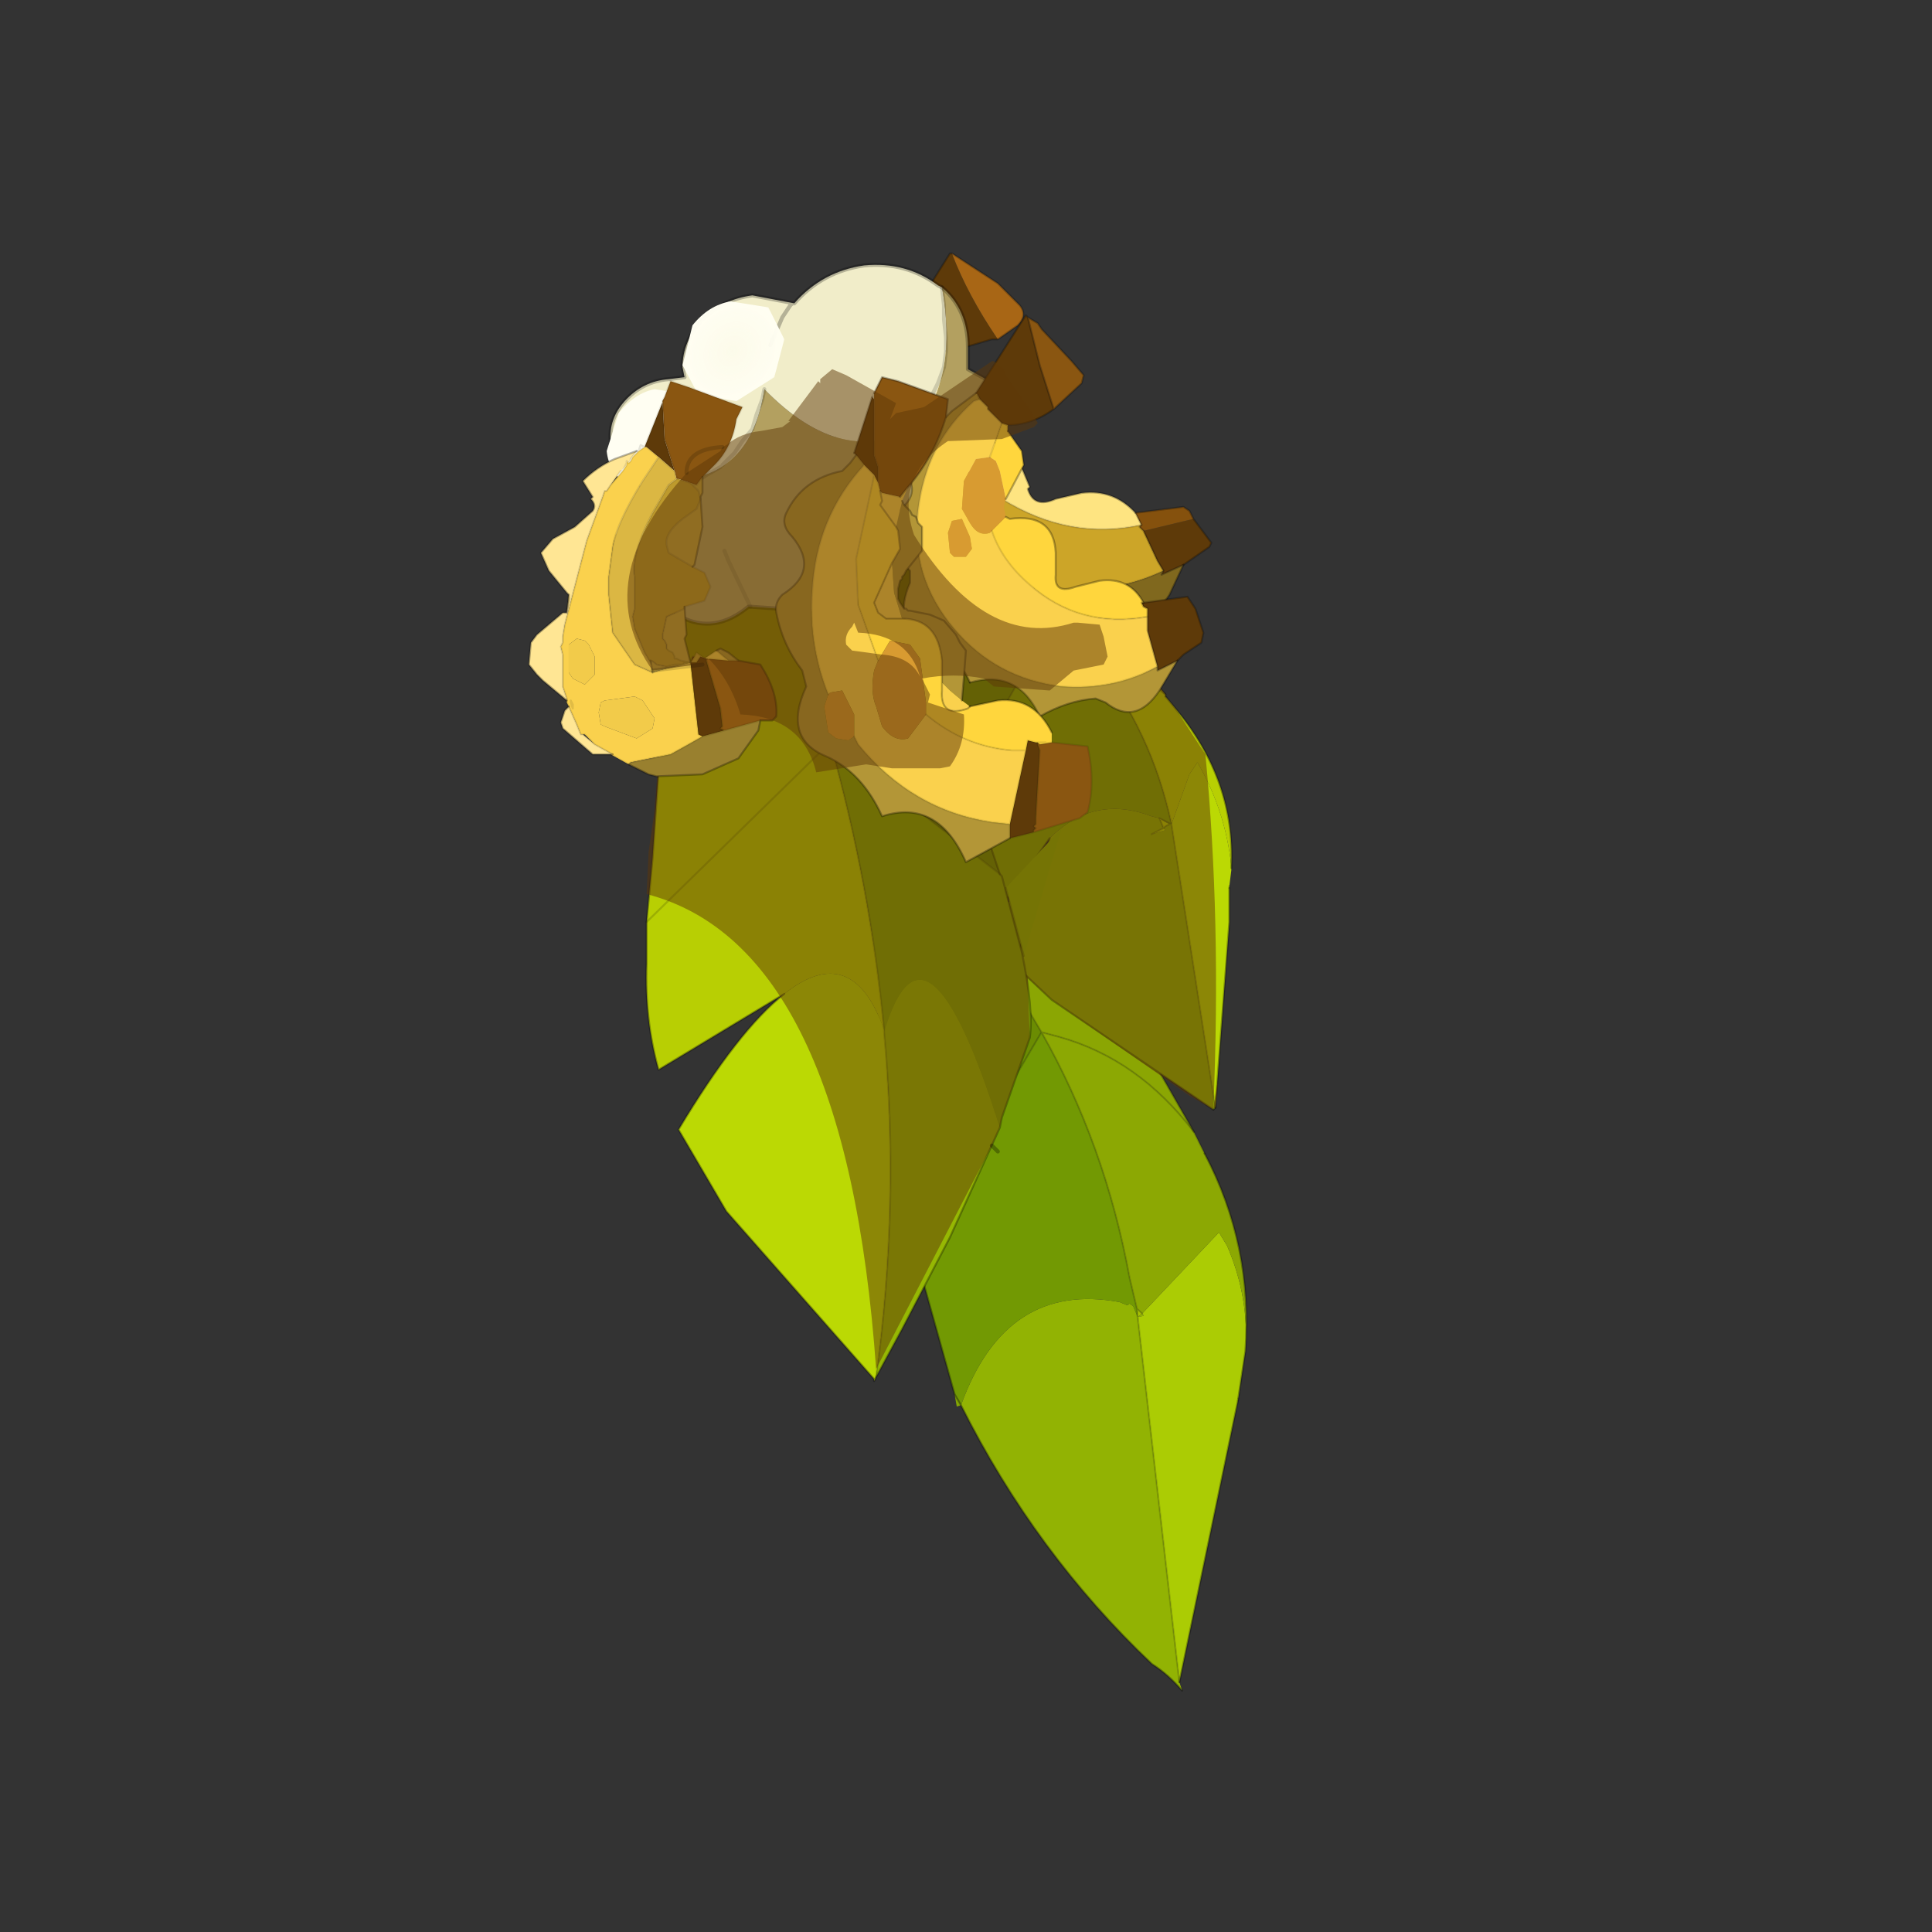 <?xml version="1.0" encoding="UTF-8" standalone="no"?>
<svg xmlns:xlink="http://www.w3.org/1999/xlink" height="440.0px" width="440.0px" xmlns="http://www.w3.org/2000/svg">
  <rect width="100%" height="100%" fill="#333333" stroke="none"/>
  <g transform="matrix(10.0, 0.0, 0.0, 10.0, 0.0, 0.0)">
    <use height="44.0" transform="matrix(0.909, 0.0, 0.0, 0.909, 2.0, 2.0)" width="44.0" xlink:href="#sprite0"/>
  </g>
  <defs>
    <g id="sprite0" transform="matrix(1.0, 0.0, 0.0, 1.0, 0.0, 0.0)">
      <use height="44.0" transform="matrix(1.0, 0.0, 0.0, 1.0, 0.0, 0.0)" width="44.0" xlink:href="#shape0"/>
      <use height="19.45" transform="matrix(0.988, 0.149, -0.149, 0.988, 19.842, 19.361)" width="10.9" xlink:href="#sprite1"/>
      <use height="28.3" transform="matrix(1.0, 0.0, 0.0, 1.0, 11.0, 4.15)" width="18.1" xlink:href="#sprite2"/>
    </g>
    <g id="shape0" transform="matrix(1.0, 0.0, 0.0, 1.0, 0.0, 0.0)">
      <path d="M44.0 44.0 L0.0 44.0 0.0 0.0 44.0 0.0 44.0 44.0" fill="#43adca" fill-opacity="0.0" fill-rule="evenodd" stroke="none"/>
    </g>
    <g id="sprite1" transform="matrix(1.0, 0.0, 0.0, 1.0, 3.3, 4.4)">
      <use height="19.45" transform="matrix(1.0, 0.0, 0.0, 1.0, -3.3, -4.4)" width="10.9" xlink:href="#shape1"/>
    </g>
    <g id="shape1" transform="matrix(1.0, 0.0, 0.0, 1.0, 3.3, 4.4)">
      <path d="M0.75 8.8 L0.55 8.55 0.65 8.85 0.75 8.8" fill="#83a603" fill-rule="evenodd" stroke="none"/>
      <path d="M1.35 -0.75 L-0.8 -3.4 -3.3 -2.25 -1.0 5.1 1.35 -0.75" fill="#6b8c02" fill-rule="evenodd" stroke="none"/>
      <path d="M4.9 5.85 L4.75 5.75 4.8 5.95 4.9 5.85" fill="#a7c203" fill-rule="evenodd" stroke="none"/>
      <path d="M7.2 14.85 L4.8 5.95 4.95 5.9 4.9 5.85 4.8 5.95 4.65 5.7 4.55 5.65 4.5 5.7 4.3 5.65 Q1.4 5.55 0.75 8.8 3.15 12.2 6.45 14.5 6.9 14.7 7.3 15.05 L7.2 14.85" fill="#92b303" fill-rule="evenodd" stroke="none"/>
      <path d="M7.6 6.4 Q7.5 5.05 6.75 3.85 L6.5 3.55 4.9 5.85 4.95 5.9 4.8 5.95 7.2 14.85 7.6 7.65 7.6 7.6 7.6 7.05 7.6 6.75 7.6 6.4" fill="#abcc04" fill-rule="evenodd" stroke="none"/>
      <path d="M1.35 -0.75 L-1.0 5.1 0.55 8.55 0.75 8.8 Q1.4 5.55 4.3 5.65 L4.5 5.7 4.55 5.65 4.65 5.7 4.8 5.95 4.75 5.75 4.45 5.0 Q3.35 1.8 1.35 -0.75" fill="#729903" fill-rule="evenodd" stroke="none"/>
      <path d="M5.5 1.15 Q3.85 -0.45 1.8 -0.7 L1.35 -0.75 Q3.35 1.8 4.45 5.0 L4.75 5.75 4.9 5.85 6.5 3.55 6.75 3.85 Q7.5 5.05 7.6 6.4 7.4 3.75 5.85 1.65 L5.5 1.15" fill="#8ca803" fill-rule="evenodd" stroke="none"/>
      <path d="M-0.8 -3.4 L1.35 -0.75 1.8 -0.7 Q3.85 -0.45 5.5 1.15 L1.1 -4.4 -0.8 -3.4" fill="#8ba603" fill-rule="evenodd" stroke="none"/>
      <path d="M-1.0 5.1 L-3.3 -2.25 M5.85 1.65 Q7.4 3.75 7.6 6.4 L7.6 6.75 7.6 7.05 7.6 7.6 M7.6 7.65 L7.2 14.85 M0.75 8.8 L0.55 8.55 -1.0 5.1 M7.3 15.05 Q6.9 14.7 6.45 14.5 3.15 12.2 0.75 8.8" fill="none" stroke="#000000" stroke-linecap="round" stroke-linejoin="round" stroke-opacity="0.302" stroke-width="0.05"/>
      <path d="M1.1 -4.4 L5.5 1.15" fill="none" stroke="#000000" stroke-linecap="round" stroke-linejoin="round" stroke-opacity="0.251" stroke-width="0.05"/>
      <path d="M1.35 -0.75 L-0.8 -3.4 M5.5 1.15 Q3.85 -0.45 1.8 -0.7 L1.35 -0.75 -1.0 5.1 M4.9 5.85 L4.75 5.75 4.45 5.0 Q3.35 1.8 1.35 -0.75 M5.5 1.15 L5.85 1.65 M7.6 7.6 L7.6 7.65 M7.2 14.85 L4.8 5.95 4.75 5.75" fill="none" stroke="#000000" stroke-linecap="round" stroke-linejoin="round" stroke-opacity="0.153" stroke-width="0.05"/>
    </g>
    <g id="sprite2" transform="matrix(1.0, 0.0, 0.0, 1.0, 5.2, 2.4)">
      <use height="28.3" transform="matrix(1.0, 0.0, 0.0, 1.0, -5.2, -2.4)" width="18.1" xlink:href="#shape2"/>
    </g>
    <g id="shape2" transform="matrix(1.0, 0.0, 0.0, 1.0, 5.2, 2.4)">
      <path d="M10.8 8.65 L10.8 8.7 11.05 9.0 Q12.55 10.8 12.45 12.95 12.3 11.55 11.6 10.35 L11.4 10.65 10.95 11.9 Q10.45 9.55 9.0 7.75 L8.55 7.15 8.6 7.1 10.8 8.65 8.6 7.1 8.05 6.7 7.8 6.35 Q6.75 5.15 5.2 4.6 L5.3 4.4 5.45 4.35 5.6 4.25 6.85 4.2 6.9 4.2 6.95 4.25 6.95 4.3 7.05 4.4 10.0 7.75 10.8 8.65 M10.9 11.9 L10.8 11.95 10.75 12.0 10.65 11.75 10.9 11.9 M7.05 4.4 L7.2 4.65 6.95 4.3 6.9 4.2 6.95 4.3 7.2 4.65 7.05 4.4" fill="#b8cf03" fill-rule="evenodd" stroke="none"/>
      <path d="M12.05 19.0 L12.0 19.05 7.95 16.3 7.05 15.45 7.7 12.85 7.9 12.25 Q9.0 11.15 10.45 11.7 L10.65 11.75 10.95 11.9 12.05 19.0 M8.6 7.1 L8.55 7.15 8.05 6.7 8.6 7.1 M10.9 11.9 L10.95 11.9 10.9 11.9 10.65 11.75 10.75 12.0 10.8 11.95 10.9 11.9 M10.45 12.15 L10.8 12.05 10.75 12.0 10.45 12.15 M5.3 4.4 L5.2 4.6 5.05 4.5 5.3 4.4" fill="#92b303" fill-rule="evenodd" stroke="none"/>
      <path d="M4.8 4.7 L3.25 2.5 4.0 1.95 5.45 4.35 5.3 4.4 5.05 4.5 4.8 4.7" fill="#a4bf03" fill-rule="evenodd" stroke="none"/>
      <path d="M5.15 11.75 L3.45 5.8 4.8 4.7 5.05 4.5 5.2 4.6 Q6.75 5.15 7.8 6.35 L8.05 6.7 5.15 11.75" fill="#6b8c02" fill-rule="evenodd" stroke="none"/>
      <path d="M7.9 12.25 L6.3 14.5 5.45 12.6 5.15 11.75 8.05 6.7 8.55 7.15 9.0 7.75 Q10.45 9.55 10.95 11.9 L10.65 11.75 10.45 11.7 Q9.0 11.15 7.9 12.25" fill="#83a603" fill-rule="evenodd" stroke="none"/>
      <path d="M12.45 12.95 L12.45 13.0 12.45 13.05 12.4 13.45 12.4 13.5 12.4 14.35 12.05 19.0 10.95 11.9 11.4 10.65 11.6 10.35 Q12.3 11.55 12.45 12.95 M10.75 12.0 L10.8 12.05 10.45 12.15 10.75 12.0" fill="#bbd904" fill-rule="evenodd" stroke="none"/>
      <path d="M12.05 19.0 L12.0 19.05 M4.8 4.7 L3.25 2.5 4.0 1.95 5.45 4.35 M6.85 4.2 L6.7 4.0 6.9 4.2 6.95 4.25 6.95 4.3 7.05 4.4 M6.85 4.2 L6.9 4.2 6.95 4.3 7.2 4.65 7.05 4.4 M5.3 4.4 L5.05 4.5 M4.8 4.7 L5.05 4.5 M5.3 4.4 L5.45 4.35" fill="none" stroke="#000000" stroke-linecap="round" stroke-linejoin="round" stroke-opacity="0.251" stroke-width="0.05"/>
      <path d="M10.8 8.7 L11.05 9.0 Q12.55 10.8 12.45 12.95 L12.45 13.0 M12.4 13.5 L12.4 14.35 12.05 19.0 M12.0 19.05 L7.95 16.3 7.05 15.45 7.7 12.85 7.9 12.25 6.3 14.5 5.45 12.6 5.15 11.75 3.45 5.8 4.8 4.7 M5.45 4.35 L5.6 4.25 6.85 4.2 M7.05 4.4 L10.0 7.75 10.8 8.65" fill="none" stroke="#000000" stroke-linecap="round" stroke-linejoin="round" stroke-opacity="0.302" stroke-width="0.05"/>
      <path d="M10.8 8.65 L10.8 8.7 M12.4 13.45 L12.4 13.5 M10.8 8.65 L8.6 7.1 M8.55 7.15 L9.0 7.75 Q10.45 9.55 10.95 11.9 L12.05 19.0 M10.65 11.75 L10.95 11.9 10.9 11.9 10.8 11.95 10.75 12.0 10.65 11.75 M10.45 12.15 L10.75 12.0 M5.05 4.5 L5.2 4.6 Q6.75 5.15 7.8 6.35 L8.05 6.7 8.6 7.1 M8.05 6.7 L5.15 11.75 M8.55 7.15 L8.05 6.7" fill="none" stroke="#000000" stroke-linecap="round" stroke-linejoin="round" stroke-opacity="0.153" stroke-width="0.05"/>
      <path d="M1.6 5.85 L3.15 5.95 3.55 6.25 3.6 6.35 3.65 6.45 3.75 6.75 3.7 6.55 6.2 11.8 6.65 13.15 2.4 9.85 1.05 5.9 1.4 5.85 1.6 5.85 M3.6 6.3 L3.6 6.35 3.55 6.25 3.6 6.3" fill="#6b8c02" fill-rule="evenodd" stroke="none"/>
      <path d="M3.6 6.35 L3.7 6.55 3.65 6.45 3.7 6.55 3.75 6.75 3.65 6.45 3.6 6.35 M3.55 25.75 L3.5 25.85 3.5 25.8 3.55 25.75 M1.25 16.15 L-1.9 18.05 Q-2.25 16.8 -2.2 15.4 L-2.2 14.35 -2.05 12.75 -1.7 7.65 -1.65 6.75 -0.8 6.35 0.6 5.95 1.05 5.9 2.4 9.85 Q3.4 13.4 3.75 17.05 2.95 14.8 1.25 16.15 M-2.2 14.35 L2.4 9.85 -2.2 14.35" fill="#b8cf03" fill-rule="evenodd" stroke="none"/>
      <path d="M6.65 13.15 L6.7 13.2 7.2 15.1 Q7.5 16.55 7.4 17.25 L6.7 19.25 6.65 19.5 Q4.8 13.6 3.75 17.1 L3.75 17.05 Q3.4 13.4 2.4 9.85 L6.65 13.15" fill="#83a603" fill-rule="evenodd" stroke="none"/>
      <path d="M3.5 25.8 L-0.2 21.6 -1.4 19.55 Q0.1 17.05 1.25 16.15 2.95 14.8 3.75 17.05 L3.75 17.1 Q4.15 21.4 3.55 25.75 L3.5 25.8" fill="#bbd904" fill-rule="evenodd" stroke="none"/>
      <path d="M6.65 19.5 L5.4 22.25 4.2 24.55 3.55 25.75 Q4.15 21.4 3.75 17.1 4.8 13.6 6.65 19.5" fill="#96b803" fill-rule="evenodd" stroke="none"/>
      <path d="M0.6 5.95 L-0.45 2.75 0.8 2.4 1.6 5.85 1.4 5.85 1.05 5.9 0.6 5.95" fill="#a4bf03" fill-rule="evenodd" stroke="none"/>
      <path d="M3.15 5.95 L3.55 6.25 3.45 5.9 3.6 6.3 3.6 6.35 3.7 6.55 3.75 6.75 3.65 6.45 3.7 6.55 M0.6 5.95 L1.05 5.9 1.4 5.85 1.6 5.85 M3.55 6.25 L3.6 6.35 3.65 6.45 M3.6 6.3 L3.55 6.25" fill="none" stroke="#000000" stroke-linecap="round" stroke-linejoin="round" stroke-opacity="0.251" stroke-width="0.05"/>
      <path d="M0.6 5.95 L-0.45 2.75 0.8 2.4 1.6 5.85 3.15 5.95 M3.7 6.55 L6.2 11.8 6.65 13.15 6.7 13.2 7.2 15.1 Q7.5 16.55 7.4 17.25 L6.7 19.25 6.65 19.5 5.4 22.25 4.2 24.55 3.55 25.75 3.5 25.85 3.5 25.8 -0.2 21.6 -1.4 19.55 Q0.1 17.05 1.25 16.15 L-1.9 18.05 Q-2.25 16.8 -2.2 15.4 L-2.2 14.35 -2.05 12.75 -1.7 7.65 -1.65 6.75 -0.8 6.35 0.6 5.95" fill="none" stroke="#000000" stroke-linecap="round" stroke-linejoin="round" stroke-opacity="0.302" stroke-width="0.05"/>
      <path d="M1.05 5.9 L2.4 9.85 6.65 13.15 M3.75 17.05 Q3.4 13.4 2.4 9.85 L-2.2 14.35 M3.75 17.05 L3.75 17.1 M3.55 25.75 Q4.15 21.4 3.75 17.1" fill="none" stroke="#000000" stroke-linecap="round" stroke-linejoin="round" stroke-opacity="0.153" stroke-width="0.05"/>
      <path d="M7.25 15.2 L6.8 13.5 8.2 12.0 7.25 15.2" fill="#8db303" fill-rule="evenodd" stroke="none"/>
      <path d="M7.25 15.2 L6.8 13.5" fill="none" stroke="#000000" stroke-linecap="round" stroke-linejoin="round" stroke-opacity="0.2" stroke-width="0.05"/>
      <path d="M12.0 19.05 L11.4 18.7 7.95 16.3 7.35 15.75 7.4 17.25 6.7 19.25 6.65 19.5 6.45 19.95 3.55 25.55 Q2.8 14.95 -2.2 13.65 L-2.15 12.6 -2.0 11.55 -1.7 7.65 -1.65 6.75 -0.8 6.35 0.6 5.95 -0.45 2.75 0.8 2.4 1.6 5.85 1.45 5.85 1.6 5.85 3.15 5.95 3.6 6.3 3.6 6.35 3.65 6.4 3.45 5.8 4.8 4.7 3.25 2.5 4.0 1.95 5.45 4.35 5.3 4.4 5.45 4.35 5.6 4.25 6.85 4.2 6.9 4.2 6.95 4.3 7.05 4.4 10.0 7.75 10.65 8.45 10.8 8.65 10.8 8.7 11.05 9.0 11.8 10.15 Q12.2 14.3 12.0 19.0 L12.0 19.05" fill="#5e3709" fill-opacity="0.502" fill-rule="evenodd" stroke="none"/>
      <path d="M12.0 19.0 L12.0 19.05 12.0 19.0 12.05 19.0 12.0 19.05 12.0 19.0" fill="#424d26" fill-opacity="0.302" fill-rule="evenodd" stroke="none"/>
      <path d="M12.0 19.0 Q12.2 17.7 12.05 19.0 L12.0 19.0" fill="#5e3909" fill-opacity="0.502" fill-rule="evenodd" stroke="none"/>
      <path d="M6.6 20.1 L6.45 19.95" fill="none" stroke="#000000" stroke-linecap="round" stroke-linejoin="round" stroke-opacity="0.302" stroke-width="0.1"/>
      <path d="M4.45 -0.45 L4.7 -0.25 5.2 0.05 Q4.95 0.55 5.05 1.25 L5.2 2.1 Q5.6 3.05 6.7 3.75 8.4 4.8 10.2 4.4 L10.15 4.45 10.25 4.55 10.6 5.3 10.75 5.55 Q9.6 6.1 8.1 6.05 6.25 5.9 4.8 4.8 3.35 3.65 3.25 2.1 3.1 0.55 4.35 -0.45 L4.45 -0.45 M3.65 2.55 L3.6 2.85 3.8 3.25 3.85 3.35 4.2 3.35 4.3 3.2 4.25 2.9 3.9 2.5 3.65 2.55 M4.2 0.8 L4.0 0.8 Q3.35 1.15 3.75 1.95 L4.05 2.25 4.75 2.35 4.95 1.7 Q4.9 1.0 4.2 0.8" fill="#cca528" fill-rule="evenodd" stroke="none"/>
      <path d="M4.3 -0.65 L5.4 -2.4 5.45 -2.4 Q5.85 -1.35 6.6 -0.25 L6.45 -0.25 5.6 0.0 5.35 0.05 5.25 0.05 5.2 0.05 4.7 -0.25 4.45 -0.45 4.3 -0.65 M11.5 4.25 L11.65 4.45 11.95 4.85 11.9 4.95 11.25 5.4 10.7 5.65 10.75 5.55 10.6 5.3 10.25 4.55 11.5 4.25" fill="#5e3a09" fill-rule="evenodd" stroke="none"/>
      <path d="M11.25 5.4 L10.9 6.15 Q10.4 6.95 9.45 6.45 L9.15 6.3 Q8.35 6.35 7.65 6.75 6.8 5.7 5.5 6.1 5.0 5.3 4.05 5.05 3.05 4.75 3.4 3.8 L3.3 3.5 2.5 2.55 Q2.4 2.3 2.55 2.2 3.4 1.7 2.6 1.15 2.3 0.95 2.45 0.75 2.65 0.1 3.55 -0.1 L3.7 -0.2 4.3 -0.65 4.45 -0.45 4.35 -0.45 Q3.1 0.55 3.25 2.1 3.35 3.65 4.8 4.8 6.25 5.9 8.1 6.05 9.6 6.1 10.75 5.55 L10.7 5.65 11.25 5.4" fill="#80681e" fill-rule="evenodd" stroke="none"/>
      <path d="M5.45 -2.4 L6.6 -1.65 7.15 -1.1 Q7.35 -0.85 7.1 -0.6 L6.6 -0.25 Q5.85 -1.35 5.45 -2.4" fill="#a86615" fill-rule="evenodd" stroke="none"/>
      <path d="M5.35 0.05 L5.35 0.15 5.4 0.2 5.7 0.6 Q6.0 1.3 5.6 1.85 L5.6 1.95 5.7 2.15 5.8 2.25 Q6.65 2.2 7.15 2.85 L7.4 3.45 7.35 3.5 Q7.5 4.0 8.05 3.75 L8.7 3.6 Q9.5 3.5 10.05 4.1 L10.2 4.4 Q8.4 4.8 6.7 3.75 5.6 3.05 5.2 2.1 L5.05 1.25 Q4.95 0.55 5.2 0.05 L5.25 0.05 5.35 0.05" fill="#fee481" fill-rule="evenodd" stroke="none"/>
      <path d="M10.05 4.1 L11.25 3.95 11.4 4.05 11.5 4.25 10.25 4.55 10.15 4.45 10.2 4.4 10.05 4.1" fill="#85510d" fill-rule="evenodd" stroke="none"/>
      <path d="M4.2 0.8 Q4.9 1.0 4.95 1.7 L4.75 2.35 4.05 2.25 3.75 1.95 Q3.35 1.15 4.0 0.8 L4.2 0.8 M3.65 2.55 L3.9 2.5 4.25 2.9 4.3 3.2 4.2 3.35 3.85 3.35 3.8 3.25 3.6 2.85 3.65 2.55" fill="#c1851f" fill-rule="evenodd" stroke="none"/>
      <path d="M4.3 -0.65 L5.4 -2.4 5.45 -2.4 6.6 -1.65 7.15 -1.1 Q7.35 -0.85 7.1 -0.6 L6.6 -0.25 6.45 -0.25 5.6 0.0 5.35 0.05 5.35 0.15 5.4 0.2 M10.05 4.1 L11.25 3.95 11.4 4.05 11.5 4.25 11.65 4.45 11.95 4.85 11.9 4.95 11.25 5.4 10.7 5.65 10.75 5.55 10.6 5.3 10.25 4.55 10.15 4.45 10.2 4.4 10.05 4.1 M7.65 6.75 Q6.8 5.7 5.5 6.1 M4.3 -0.65 L4.45 -0.45 4.7 -0.25 5.2 0.05 5.25 0.05 5.35 0.05" fill="none" stroke="#000000" stroke-linecap="round" stroke-linejoin="round" stroke-opacity="0.251" stroke-width="0.05"/>
      <path d="M5.4 0.2 L5.7 0.6 Q6.0 1.3 5.6 1.85 L5.6 1.95 5.7 2.15 5.8 2.25 Q6.65 2.2 7.15 2.85 L7.4 3.45 7.35 3.5 Q7.5 4.0 8.05 3.75 L8.7 3.6 Q9.5 3.5 10.05 4.1 M11.25 5.4 L10.9 6.15 Q10.4 6.95 9.45 6.45 L9.15 6.3 Q8.35 6.35 7.65 6.75 M5.5 6.1 Q5.0 5.3 4.05 5.05 3.05 4.75 3.4 3.8 L3.3 3.5 2.5 2.55 Q2.4 2.3 2.55 2.2 3.4 1.7 2.6 1.15 2.3 0.95 2.45 0.75 2.65 0.1 3.55 -0.1 L3.7 -0.2 4.3 -0.65" fill="none" stroke="#000000" stroke-linecap="round" stroke-linejoin="round" stroke-opacity="0.302" stroke-width="0.05"/>
      <path d="M4.45 -0.45 L4.35 -0.45 Q3.1 0.55 3.25 2.1 3.35 3.65 4.8 4.8 6.25 5.9 8.1 6.05 9.6 6.1 10.75 5.55 M10.2 4.4 Q8.4 4.8 6.7 3.75 5.6 3.05 5.2 2.1 L5.05 1.25 Q4.95 0.55 5.2 0.05" fill="none" stroke="#000000" stroke-linecap="round" stroke-linejoin="round" stroke-opacity="0.102" stroke-width="0.05"/>
      <path d="M5.2 -1.55 Q5.85 -1.0 5.85 -0.05 L5.85 0.5 6.3 0.75 6.55 0.95 Q5.1 4.85 2.55 6.6 L0.4 6.45 -0.15 5.3 -0.25 5.05 -0.15 5.3 0.4 6.45 0.35 6.45 Q-0.5 7.15 -1.35 6.7 L-1.65 6.5 Q-2.1 6.15 -2.1 5.5 L-2.1 5.15 -2.1 5.05 -2.1 5.1 -2.2 5.1 -2.95 4.85 -3.25 4.6 -2.85 4.65 -2.35 4.65 Q-1.35 4.6 -1.15 3.25 0.45 3.0 0.75 1.0 2.75 3.05 4.6 1.9 5.6 0.65 5.2 -1.55" fill="#b3a060" fill-rule="evenodd" stroke="none"/>
      <path d="M1.5 -1.15 L1.45 -1.15 1.4 -1.1 1.2 -0.8 0.9 -0.1 1.2 -0.8 1.4 -1.1 1.45 -1.15 1.5 -1.15 Q2.2 -1.95 3.25 -2.1 4.3 -2.2 5.1 -1.6 L5.2 -1.55 Q5.6 0.65 4.6 1.9 2.75 3.05 0.75 1.0 0.45 3.0 -1.15 3.25 -1.35 4.6 -2.35 4.65 L-2.85 4.65 -3.25 4.6 -3.3 4.3 -3.3 4.2 Q-3.35 3.75 -3.05 3.4 L-2.8 3.15 -3.1 2.3 Q-3.15 1.75 -2.75 1.3 -2.3 0.8 -1.65 0.75 L-1.25 0.7 -1.3 0.45 Q-1.3 -0.2 -0.8 -0.75 -0.3 -1.25 0.45 -1.35 L1.5 -1.15 M-2.05 3.55 L-2.7 3.25 -2.8 3.15 -2.7 3.25 -2.05 3.55" fill="#f1edc9" fill-rule="evenodd" stroke="none"/>
      <path d="M0.4 6.45 L0.35 6.45 0.4 6.45" fill="#c1ad68" fill-rule="evenodd" stroke="none"/>
      <path d="M0.9 -0.1 L1.2 -0.8 1.4 -1.1 1.45 -1.15 1.5 -1.15 0.45 -1.35 Q-0.3 -1.25 -0.8 -0.75 -1.3 -0.2 -1.3 0.45 L-1.25 0.7 -1.65 0.75 Q-2.3 0.8 -2.75 1.3 -3.15 1.75 -3.1 2.3 L-2.8 3.15 -2.7 3.25 -2.05 3.55 M1.5 -1.15 Q2.2 -1.95 3.25 -2.1 4.3 -2.2 5.1 -1.6 L5.2 -1.55 Q5.85 -1.0 5.85 -0.05 L5.85 0.5 6.3 0.75 6.55 0.95 M2.55 6.6 L0.4 6.45 M0.35 6.45 Q-0.5 7.15 -1.35 6.7 L-1.65 6.5 Q-2.1 6.15 -2.1 5.5 L-2.1 5.15 M-2.1 5.1 L-2.2 5.1 -2.95 4.85 -3.25 4.6 -3.3 4.3 -3.3 4.2 Q-3.35 3.75 -3.05 3.4 L-2.8 3.15 M0.35 6.45 L0.4 6.45" fill="none" stroke="#000000" stroke-linecap="round" stroke-linejoin="round" stroke-opacity="0.251" stroke-width="0.1"/>
      <path d="M0.4 6.45 L-0.15 5.3 -0.25 5.05" fill="none" stroke="#000000" stroke-linecap="round" stroke-linejoin="round" stroke-opacity="0.102" stroke-width="0.1"/>
      <path d="M4.6 1.9 L4.85 1.5 4.95 1.15 5.1 0.85 5.25 0.45 5.3 0.05 5.3 -0.3 5.25 -0.75 5.25 -1.1 5.2 -1.55 M-0.3 2.9 L0.0 2.6 0.2 2.3 0.45 2.0 0.55 1.65 0.7 1.25 0.75 1.0 M-2.35 4.65 L-1.95 4.5 -1.65 4.3 -1.4 4.05 -1.2 3.65 -1.0 3.35 -0.7 3.15 -0.35 2.95" fill="none" stroke="#000000" stroke-linecap="round" stroke-linejoin="round" stroke-opacity="0.153" stroke-width="0.1"/>
      <path d="M0.85 -1.05 L1.25 -0.25 1.0 0.7 0.05 1.3 -0.9 1.15 -1.3 0.4 -1.05 -0.6 Q-0.65 -1.1 -0.1 -1.2 L0.85 -1.05" fill="url(#gradient0)" fill-rule="evenodd" stroke="none"/>
      <path d="M-0.9 2.9 Q-1.3 3.35 -1.85 3.5 L-2.75 3.35 Q-3.15 3.05 -3.2 2.55 L-2.9 1.6 Q-2.5 1.1 -2.0 1.0 L-1.05 1.15 Q-0.65 1.4 -0.65 1.9 -0.6 2.4 -0.9 2.9" fill="url(#gradient1)" fill-rule="evenodd" stroke="none"/>
      <path d="M7.35 -0.8 L7.4 -0.6 7.65 0.4 8.0 1.5 Q7.45 1.9 6.85 1.9 L6.7 1.85 6.35 1.5 6.35 1.45 6.15 1.25 6.1 1.15 6.05 1.1 7.3 -0.85 7.35 -0.8 M10.25 6.35 L11.35 6.2 11.55 6.5 11.75 7.1 11.7 7.35 11.25 7.65 11.1 7.8 10.6 8.05 10.6 7.95 10.35 7.05 10.35 6.75 10.35 6.7 10.35 6.65 10.35 6.5 10.25 6.45 10.2 6.35 10.25 6.35" fill="#5e3a09" fill-rule="evenodd" stroke="none"/>
      <path d="M7.35 -0.8 L7.6 -0.65 7.7 -0.5 8.45 0.3 8.75 0.65 8.7 0.85 8.0 1.5 7.65 0.4 7.4 -0.6 7.35 -0.8" fill="#8a5611" fill-rule="evenodd" stroke="none"/>
      <path d="M11.1 7.8 L10.65 8.55 Q10.05 9.45 9.3 8.85 L9.05 8.75 Q8.35 8.8 7.65 9.2 7.1 8.0 5.9 8.35 5.55 7.55 4.8 7.25 3.95 6.9 4.4 5.85 L4.4 5.55 Q3.95 5.1 3.85 4.5 L3.95 4.15 Q4.8 3.65 4.2 3.0 3.95 2.8 4.1 2.5 4.45 1.9 5.3 1.7 L5.45 1.55 6.05 1.1 6.1 1.15 6.15 1.25 6.0 1.3 Q4.8 2.35 4.6 4.05 4.4 5.7 5.5 7.0 6.55 8.25 8.2 8.45 9.5 8.55 10.6 7.95 L10.6 8.05 11.1 7.8" fill="#b39637" fill-rule="evenodd" stroke="none"/>
      <path d="M10.35 6.7 L10.35 6.75 10.35 7.05 10.6 7.95 Q9.5 8.55 8.2 8.45 6.55 8.25 5.5 7.0 4.4 5.7 4.6 4.05 4.8 2.35 6.0 1.3 L6.15 1.25 6.35 1.45 6.35 1.5 6.7 1.85 6.4 2.7 6.05 2.75 5.75 3.3 5.7 4.0 5.9 4.35 Q6.1 4.7 6.4 4.6 L6.45 4.55 Q6.7 5.3 7.4 5.9 8.65 7.0 10.35 6.7 M5.9 4.7 L5.7 4.25 5.45 4.3 5.35 4.6 5.4 5.1 5.5 5.2 5.8 5.2 5.95 5.0 5.9 4.7" fill="#fad14d" fill-rule="evenodd" stroke="none"/>
      <path d="M6.85 1.9 L6.85 2.0 6.85 2.05 7.2 2.55 7.25 2.9 6.8 3.75 6.65 3.05 6.55 2.8 6.4 2.7 6.7 1.85 6.85 1.9 M6.8 4.2 L6.9 4.25 Q8.0 4.1 8.05 5.1 L8.05 5.65 Q8.0 6.15 8.55 5.95 L9.15 5.8 Q9.9 5.7 10.25 6.35 L10.2 6.35 10.25 6.45 10.35 6.5 10.35 6.65 10.35 6.7 Q8.65 7.0 7.4 5.9 6.7 5.3 6.45 4.55 L6.8 4.2" fill="#ffd63d" fill-rule="evenodd" stroke="none"/>
      <path d="M6.8 3.75 L6.75 3.95 6.8 4.2 6.45 4.55 6.4 4.6 Q6.1 4.7 5.9 4.35 L5.7 4.0 5.75 3.3 6.05 2.75 6.4 2.7 6.55 2.8 6.65 3.05 6.8 3.75 M5.9 4.7 L5.95 5.0 5.8 5.2 5.5 5.2 5.4 5.1 5.35 4.6 5.45 4.3 5.7 4.25 5.9 4.7" fill="#d89b31" fill-rule="evenodd" stroke="none"/>
      <path d="M8.0 1.5 L8.7 0.85 8.75 0.65 8.45 0.3 7.7 -0.5 7.6 -0.65 7.35 -0.8 7.4 -0.6 7.65 0.4 8.0 1.5 Q7.45 1.9 6.85 1.9 L6.85 2.0 6.85 2.05 M10.25 6.35 L11.35 6.2 11.55 6.5 11.75 7.1 11.7 7.35 11.25 7.65 11.1 7.8 M7.65 9.2 Q7.1 8.0 5.9 8.35 M6.05 1.1 L7.3 -0.85 7.35 -0.8 M10.35 6.7 L10.35 6.65 10.35 6.5 10.25 6.45 10.2 6.35 10.25 6.35 M10.35 6.7 L10.35 6.75 10.35 7.05 10.6 7.95 10.6 8.05 11.1 7.8 M6.15 1.25 L6.1 1.15 M6.15 1.25 L6.35 1.45 6.35 1.5 6.7 1.85 6.85 1.9" fill="none" stroke="#000000" stroke-linecap="round" stroke-linejoin="round" stroke-opacity="0.251" stroke-width="0.05"/>
      <path d="M6.85 2.05 L7.2 2.55 7.25 2.9 6.8 3.75 M6.8 4.2 L6.9 4.25 Q8.0 4.1 8.05 5.1 L8.05 5.65 Q8.0 6.15 8.55 5.95 L9.15 5.8 Q9.9 5.7 10.25 6.35 M11.1 7.8 L10.65 8.55 Q10.05 9.45 9.3 8.85 L9.05 8.75 Q8.35 8.8 7.65 9.2 M5.9 8.35 Q5.55 7.55 4.8 7.25 3.95 6.9 4.4 5.85 L4.4 5.55 Q3.95 5.1 3.85 4.5 L3.95 4.15 Q4.8 3.65 4.2 3.0 3.95 2.8 4.1 2.5 4.45 1.9 5.3 1.7 L5.45 1.55 6.05 1.1" fill="none" stroke="#000000" stroke-linecap="round" stroke-linejoin="round" stroke-opacity="0.302" stroke-width="0.05"/>
      <path d="M10.6 7.95 Q9.5 8.55 8.2 8.45 6.55 8.25 5.5 7.0 4.4 5.7 4.6 4.05 4.8 2.35 6.0 1.3 L6.15 1.25 M6.4 2.7 L6.7 1.85 M6.45 4.55 Q6.7 5.3 7.4 5.9 8.65 7.0 10.35 6.7" fill="none" stroke="#000000" stroke-linecap="round" stroke-linejoin="round" stroke-opacity="0.102" stroke-width="0.05"/>
      <path d="M7.95 9.85 L8.85 9.95 Q9.05 10.85 8.85 11.6 L8.65 11.75 7.5 12.1 7.5 12.05 7.55 12.0 7.5 11.95 7.55 11.9 7.55 11.75 7.65 10.05 7.6 9.9 7.6 9.85 7.65 9.9 7.95 9.85 M3.5 1.1 L3.7 0.7 4.1 0.8 5.35 1.25 5.3 1.7 Q5.0 2.7 4.35 3.45 L4.15 3.7 3.7 3.6 3.65 3.55 3.6 3.35 3.6 2.95 3.5 2.65 3.5 2.3 3.5 1.25 3.5 1.1" fill="#8a5611" fill-rule="evenodd" stroke="none"/>
      <path d="M7.5 12.1 L6.9 12.25 6.9 11.9 7.3 10.05 7.35 9.8 7.55 9.85 7.6 9.85 7.6 9.9 7.65 10.05 7.55 11.75 7.55 11.9 7.5 11.95 7.55 12.0 7.5 12.05 7.5 12.1 M3.05 2.65 L3.0 2.6 3.45 1.2 3.5 1.25 3.5 2.3 3.5 2.65 3.6 2.95 3.6 3.35 3.5 3.15 3.25 2.9 3.05 2.65" fill="#5e3a09" fill-rule="evenodd" stroke="none"/>
      <path d="M4.2 3.8 L4.25 3.9 4.4 4.05 4.45 4.15 4.55 4.2 4.6 4.35 4.7 4.45 4.7 5.05 4.3 5.55 4.25 5.65 4.2 5.7 4.2 5.75 4.15 5.8 4.1 6.0 4.1 6.25 4.15 6.35 4.25 6.5 4.3 6.5 4.35 6.55 4.4 6.55 4.65 6.6 4.9 6.65 5.25 6.8 5.55 7.15 5.65 7.35 5.8 7.55 5.75 8.2 5.7 8.8 5.4 8.55 5.2 8.35 5.2 7.8 Q5.1 6.75 4.2 6.75 L4.0 6.1 3.95 5.35 4.15 5.0 4.1 4.55 4.05 4.45 4.2 3.8 M6.9 12.25 L5.8 12.85 Q5.1 11.25 3.7 11.7 3.2 10.6 2.3 10.2 1.2 9.75 1.8 8.45 L1.7 8.05 Q1.2 7.4 1.05 6.6 1.0 6.35 1.2 6.15 2.15 5.55 1.45 4.7 1.15 4.4 1.3 4.1 1.7 3.25 2.7 3.05 L2.9 2.85 3.05 2.65 3.25 2.9 Q2.05 4.2 1.95 6.05 1.85 7.4 2.35 8.65 L2.25 8.95 2.35 9.6 2.55 9.75 2.85 9.8 3.0 9.7 3.1 9.9 Q4.45 11.55 6.45 11.85 L6.9 11.9 6.9 12.25" fill="#b39637" fill-rule="evenodd" stroke="none"/>
      <path d="M4.05 4.45 L4.1 4.55 4.15 5.0 3.95 5.35 3.5 6.35 3.6 6.6 3.8 6.75 4.2 6.75 Q5.1 6.75 5.2 7.8 L5.2 8.35 5.2 8.55 Q5.15 9.25 5.85 9.0 L5.9 8.95 6.6 8.8 Q7.5 8.7 7.95 9.6 L7.95 9.85 7.65 9.9 7.6 9.85 7.8 9.85 7.65 9.9 7.8 9.85 7.6 9.85 7.55 9.85 7.35 9.8 7.3 10.05 6.95 10.05 Q5.75 9.95 4.8 9.15 L4.8 8.85 4.65 7.75 4.4 7.4 3.9 7.3 3.6 7.8 3.1 6.4 3.05 5.25 3.45 3.4 3.5 3.15 3.6 3.35 3.65 3.55 3.7 3.8 3.65 3.9 4.05 4.45" fill="#ffd63d" fill-rule="evenodd" stroke="none"/>
      <path d="M4.2 3.8 L4.05 4.45 3.65 3.9 3.7 3.8 3.65 3.55 3.7 3.6 4.15 3.7 4.35 3.45 4.2 3.8 M3.95 5.35 L4.0 6.1 4.2 6.75 3.8 6.75 3.6 6.6 3.5 6.35 3.95 5.35 M5.2 8.35 L5.4 8.55 5.7 8.8 5.9 8.95 5.85 9.0 Q5.15 9.25 5.2 8.55 L5.2 8.35 M3.25 2.9 L3.5 3.15 3.45 3.4 3.05 5.25 3.1 6.4 3.6 7.8 3.5 8.05 Q3.4 8.6 3.55 8.95 L3.7 9.45 Q4.0 9.85 4.35 9.75 L4.8 9.15 Q5.75 9.95 6.95 10.05 L7.3 10.05 6.9 11.9 6.45 11.85 Q4.45 11.55 3.1 9.9 L3.0 9.7 3.0 9.5 3.0 9.15 2.7 8.55 2.4 8.6 2.35 8.65 Q1.85 7.4 1.95 6.05 2.05 4.2 3.25 2.9" fill="#fad14d" fill-rule="evenodd" stroke="none"/>
      <path d="M2.35 8.65 L2.4 8.6 2.7 8.55 3.0 9.15 3.0 9.5 3.0 9.7 2.85 9.8 2.55 9.75 2.35 9.6 2.25 8.95 2.35 8.65 M4.8 9.15 L4.35 9.75 Q4.0 9.85 3.7 9.45 L3.55 8.95 Q3.4 8.6 3.5 8.05 L3.6 7.8 3.9 7.3 4.4 7.4 4.65 7.75 4.8 8.85 4.8 9.15" fill="#d89b31" fill-rule="evenodd" stroke="none"/>
      <path d="M5.7 8.8 L5.75 8.2 5.8 7.55 5.65 7.35 5.55 7.15 5.25 6.8 4.9 6.65 4.65 6.6 4.4 6.55 4.35 6.55 4.3 6.5 4.25 6.5 4.15 6.35 4.1 6.25 4.1 6.0 4.15 5.8 4.2 5.75 4.2 5.7 4.25 5.65 4.3 5.55 4.7 5.05 4.7 4.45 4.6 4.35 4.55 4.2 4.45 4.15 4.4 4.05 4.25 3.9 4.2 3.8 M5.9 8.95 L6.6 8.8 Q7.5 8.7 7.95 9.6 M6.9 12.25 L5.8 12.85 Q5.1 11.25 3.7 11.7 3.2 10.6 2.3 10.2 1.2 9.75 1.8 8.45 L1.7 8.05 Q1.2 7.4 1.05 6.6 1.0 6.35 1.2 6.15 2.15 5.55 1.45 4.7 1.15 4.4 1.3 4.1 1.7 3.25 2.7 3.05 L2.9 2.85 3.05 2.65 M3.0 2.6 L3.45 1.2 M3.5 1.1 L3.7 0.7 4.1 0.8 5.35 1.25 5.3 1.7 Q5.0 2.7 4.35 3.45 M4.15 3.7 L4.35 3.45" fill="none" stroke="#000000" stroke-linecap="round" stroke-linejoin="round" stroke-opacity="0.302" stroke-width="0.05"/>
      <path d="M7.95 9.85 L8.85 9.95 Q9.05 10.85 8.85 11.6 L8.65 11.75 7.5 12.1 6.9 12.25 6.9 11.9 7.3 10.05 6.95 10.05 Q5.75 9.95 4.8 9.15 M3.05 2.65 L3.0 2.6 M3.45 1.2 L3.5 1.1 3.5 1.25 3.5 2.3 3.5 2.65 3.6 2.95 3.6 3.35 3.65 3.55 3.7 3.6 4.15 3.7 M3.25 2.9 L3.5 3.15 3.6 3.35 M3.05 2.65 L3.25 2.9 Q2.05 4.2 1.95 6.05 1.85 7.4 2.35 8.65 M3.0 9.7 L3.1 9.9 Q4.45 11.55 6.45 11.85 L6.9 11.9 M3.6 7.8 L3.1 6.4 3.05 5.25 3.45 3.4 3.5 3.15 M7.95 9.85 L7.65 9.9 7.6 9.85 7.6 9.9 7.65 10.05 7.55 11.75 7.55 11.9 7.5 11.95 7.55 12.0 7.5 12.05 7.5 12.1 M7.6 9.85 L7.8 9.85 7.65 9.9 M7.3 10.05 L7.35 9.8 7.55 9.85 7.6 9.85" fill="none" stroke="#000000" stroke-linecap="round" stroke-linejoin="round" stroke-opacity="0.102" stroke-width="0.05"/>
      <path d="M4.05 4.45 L4.1 4.55 4.15 5.0 3.95 5.35 M4.2 6.75 Q5.1 6.75 5.2 7.8 L5.2 8.35 M4.05 4.45 L3.65 3.9 3.7 3.8 3.65 3.55 M4.2 6.75 L3.8 6.75 3.6 6.6 3.5 6.35 3.95 5.35 M5.9 8.95 L5.85 9.0 Q5.15 9.25 5.2 8.55 L5.2 8.35" fill="none" stroke="#000000" stroke-linecap="round" stroke-linejoin="round" stroke-opacity="0.251" stroke-width="0.05"/>
      <path d="M-1.75 1.2 L-1.6 0.8 -1.15 0.95 0.2 1.45 0.05 1.75 Q-0.05 2.45 -0.5 2.9 L-0.8 3.2 -0.95 3.4 -1.1 3.35 -1.4 3.25 -1.45 3.2 -1.45 3.25 -1.45 3.2 -1.4 3.25 -1.45 3.25 -1.4 3.25 -1.45 3.25 -1.5 3.05 -1.75 2.25 -1.8 1.3 -1.75 1.2 M0.1 7.8 L0.65 7.9 Q1.1 8.6 1.05 9.2 L0.95 9.3 0.65 9.3 -0.25 9.55 -0.35 9.5 -0.3 9.45 -0.35 9.0 -0.7 7.8 -0.7 7.75 -0.15 7.8 0.1 7.8" fill="#8a5611" fill-rule="evenodd" stroke="none"/>
      <path d="M-0.45 7.55 L-0.35 7.5 -0.15 7.6 0.1 7.8 -0.15 7.8 -0.45 7.55" fill="#b39637" fill-rule="evenodd" stroke="none"/>
      <path d="M-0.75 7.75 L-0.45 7.55 -0.15 7.8 -0.7 7.75 -0.85 7.7 -0.75 7.75 M-2.65 10.4 L-3.1 10.15 -3.05 10.15 -3.5 9.9 -3.75 9.65 -3.8 9.65 -3.85 9.65 -3.95 9.4 -4.15 8.95 -4.2 8.85 -4.2 8.8 -4.2 8.75 -4.3 8.45 -4.3 7.65 -4.35 7.45 -4.3 7.35 -4.3 7.2 -4.25 6.9 -3.7 4.8 -3.5 4.25 -3.3 3.7 -3.25 3.55 -3.2 3.55 -3.1 3.4 -2.8 3.05 -2.7 2.85 -2.65 2.85 -2.6 2.8 -2.65 2.85 -2.7 2.85 -2.8 3.05 -2.7 2.9 -2.7 2.85 -2.7 2.8 -2.65 2.85 -2.6 2.8 -2.55 2.7 -2.4 2.55 -2.25 2.45 -2.2 2.45 -1.9 2.7 -2.3 3.3 Q-2.95 4.35 -3.05 4.95 L-3.15 5.7 -3.15 6.15 -3.05 7.1 -2.5 7.9 -2.05 8.1 -1.9 8.05 -1.1 7.85 -0.9 9.65 -0.8 9.7 -1.15 9.9 -1.6 10.15 -2.6 10.35 -2.65 10.4 M-4.2 6.6 L-4.15 6.15 -4.15 6.25 -4.2 6.6 M-3.75 7.3 L-3.95 7.25 -4.15 7.4 -4.15 8.1 -4.05 8.25 -3.75 8.4 -3.5 8.15 -3.5 7.7 -3.65 7.4 -3.75 7.3 M-3.35 8.85 L-3.4 9.1 -3.35 9.4 -3.25 9.45 -2.45 9.75 -2.05 9.5 -2.0 9.25 -2.3 8.8 -2.5 8.7 -3.25 8.8 -3.35 8.85 M-4.1 8.85 L-4.05 9.0 -4.05 8.9 -4.1 8.8 -4.1 8.85 -4.1 8.8 -4.05 8.9 -4.05 9.0 -4.1 8.85" fill="#fad14d" fill-rule="evenodd" stroke="none"/>
      <path d="M-1.4 3.25 L-1.1 3.35 -1.05 3.4 -0.9 3.55 -0.85 3.75 -0.95 4.0 -1.3 4.25 Q-1.75 4.6 -1.7 4.9 L-1.65 5.1 -1.05 5.45 -0.95 5.5 -0.75 5.6 -0.6 5.95 -0.75 6.3 -1.25 6.45 -1.25 6.5 -1.7 6.7 -1.8 7.15 -1.8 7.2 -1.8 7.25 -1.75 7.3 -1.7 7.4 -1.7 7.5 -1.65 7.55 -1.55 7.6 -1.5 7.7 -1.5 7.75 -1.45 7.75 -1.35 7.8 -1.1 7.85 -1.0 7.7 -0.95 7.6 -0.75 7.75 -0.85 7.7 -0.95 7.85 -1.1 7.85 -1.25 7.85 -1.3 7.9 -1.5 7.9 -1.7 7.95 -1.95 7.9 Q-2.05 7.8 -2.1 7.8 L-2.1 7.85 -2.25 7.6 -2.5 7.0 -2.55 6.7 -2.5 6.5 -2.5 6.15 -2.5 5.7 Q-2.6 5.15 -2.05 4.1 L-1.65 3.4 -1.45 3.25 -1.4 3.25" fill="#bd9a2d" fill-rule="evenodd" stroke="none"/>
      <path d="M-1.75 1.2 L-1.8 1.3 -1.75 2.25 -1.5 3.05 -1.9 2.7 -2.2 2.45 -2.25 2.45 -1.75 1.2 M-1.1 7.85 L-1.05 7.7 -1.0 7.7 -1.1 7.85 -0.95 7.85 -0.85 7.7 -0.7 7.75 -0.7 7.8 -0.35 9.0 -0.3 9.45 -0.35 9.5 -0.25 9.55 -0.8 9.7 -0.9 9.65 -1.1 7.85" fill="#5e3a09" fill-rule="evenodd" stroke="none"/>
      <path d="M0.65 9.3 L0.6 9.55 0.1 10.25 -0.8 10.65 -1.95 10.7 -2.15 10.65 -2.65 10.4 -2.6 10.35 -1.6 10.15 -1.15 9.9 -0.8 9.7 -0.25 9.55 0.65 9.3" fill="#99802f" fill-rule="evenodd" stroke="none"/>
      <path d="M-3.1 10.15 L-3.55 10.15 -4.3 9.5 -4.35 9.35 -4.25 9.05 -4.15 8.95 -3.95 9.4 -3.85 9.65 -3.8 9.65 -3.5 9.9 -3.05 10.15 -3.1 10.15 M-4.2 8.8 L-4.8 8.3 -4.95 8.15 -5.15 7.9 -5.1 7.35 -4.95 7.15 -4.3 6.6 -4.2 6.6 -4.15 6.25 -4.15 6.15 -4.2 6.1 -4.65 5.55 -4.85 5.1 -4.55 4.75 -4.0 4.45 -3.55 4.05 Q-3.45 3.9 -3.6 3.75 L-3.55 3.7 -3.8 3.3 Q-3.45 2.95 -3.0 2.75 L-2.45 2.55 -2.6 2.75 -2.65 2.85 -2.7 2.8 -2.7 2.85 -2.7 2.9 -2.85 3.05 -3.1 3.4 -3.2 3.55 -3.25 3.55 -3.3 3.7 -3.5 4.25 -3.7 4.8 -4.25 6.9 -4.3 7.2 -4.3 7.35 -4.35 7.45 -4.3 7.65 -4.3 8.45 -4.2 8.75 -4.2 8.8" fill="#ffe694" fill-rule="evenodd" stroke="none"/>
      <path d="M-1.5 3.05 L-1.45 3.25 -1.65 3.4 -2.05 4.1 Q-2.6 5.15 -2.5 5.7 L-2.5 6.15 -2.5 6.5 -2.55 6.7 -2.5 7.0 -2.25 7.6 -2.1 7.85 -2.1 7.8 -2.05 8.1 -2.5 7.9 -3.05 7.1 -3.15 6.15 -3.15 5.7 -3.05 4.95 Q-2.95 4.35 -2.3 3.3 L-1.9 2.7 -1.5 3.05" fill="#dbb743" fill-rule="evenodd" stroke="none"/>
      <path d="M-1.1 3.35 L-0.95 3.4 -0.8 3.2 -0.8 3.6 -0.85 3.7 -0.8 4.45 -1.0 5.4 -1.05 5.45 -1.65 5.1 -1.7 4.9 Q-1.75 4.6 -1.3 4.25 L-0.95 4.0 -0.85 3.75 -0.9 3.55 -1.05 3.4 -1.1 3.35 M-1.25 6.45 L-1.2 7.15 -1.25 7.25 -1.1 7.85 -1.35 7.8 -1.45 7.75 -1.5 7.75 -1.5 7.7 -1.55 7.6 -1.65 7.55 -1.7 7.5 -1.7 7.4 -1.75 7.3 -1.8 7.25 -1.8 7.2 -1.8 7.15 -1.7 6.7 -1.25 6.5 -1.25 6.45 M-2.1 7.8 Q-2.05 7.8 -1.95 7.9 L-1.7 7.95 -1.5 7.9 -1.3 7.9 -1.25 7.85 -1.1 7.85 -1.9 8.05 -2.05 8.1 -2.1 7.8" fill="#c2a23c" fill-rule="evenodd" stroke="none"/>
      <path d="M-3.35 8.85 L-3.25 8.8 -2.5 8.7 -2.3 8.8 -2.0 9.25 -2.05 9.5 -2.45 9.75 -3.25 9.45 -3.35 9.4 -3.4 9.1 -3.35 8.85 M-3.75 7.3 L-3.65 7.4 -3.5 7.7 -3.5 8.15 -3.75 8.4 -4.05 8.25 -4.15 8.1 -4.15 7.4 -3.95 7.25 -3.75 7.3" fill="#f2cb4a" fill-rule="evenodd" stroke="none"/>
      <path d="M-0.8 3.2 L-0.5 2.9 Q-0.05 2.45 0.05 1.75 L0.2 1.45 -1.15 0.95 -1.6 0.8 -1.75 1.2 -1.8 1.3 -1.75 2.25 -1.5 3.05 -1.45 3.25 -1.45 3.2 -1.4 3.25 -1.1 3.35 -0.95 3.4 -0.8 3.2 M-1.05 5.45 L-0.95 5.5 -0.75 5.6 -0.6 5.95 -0.75 6.3 -1.25 6.45 M-1.1 7.85 L-1.05 7.7 -1.0 7.7 -0.95 7.6 -0.75 7.75 -0.45 7.55 -0.15 7.8 0.1 7.8 M-2.65 10.4 L-3.1 10.15 M-4.15 8.95 L-4.2 8.85 -4.2 8.8 M-4.2 6.6 L-4.15 6.15 M-2.45 2.55 L-2.4 2.55 -2.35 2.4 -2.25 2.45 -1.75 1.2 M-2.4 2.55 L-2.25 2.45 M-2.2 2.45 L-1.9 2.7 -1.5 3.05 M-2.4 2.55 L-2.55 2.7 -2.6 2.8 -2.65 2.85 -2.7 2.85 -2.8 3.05 -3.1 3.4 -3.2 3.55 -3.25 3.55 -3.3 3.7 -3.5 4.25 -3.7 4.8 -4.25 6.9 -4.3 7.2 -4.3 7.35 -4.35 7.45 -4.3 7.65 -4.3 8.45 -4.2 8.75 -4.2 8.8 M-2.6 2.8 L-2.65 2.85 M-2.6 2.75 L-2.45 2.55 M-2.6 2.75 L-2.6 2.8 M-2.7 2.9 L-2.7 2.85 -2.7 2.8 -2.65 2.85 M-2.8 3.05 L-2.85 3.05 -3.1 3.4 M-2.7 2.9 L-2.8 3.05 M-1.05 5.45 L-1.65 5.1 -1.7 4.9 Q-1.75 4.6 -1.3 4.25 L-0.95 4.0 -0.85 3.75 -0.9 3.55 -1.05 3.4 -1.1 3.35 M-1.45 3.25 L-1.4 3.25 -1.45 3.25 -1.65 3.4 -2.05 4.1 Q-2.6 5.15 -2.5 5.7 L-2.5 6.15 -2.5 6.5 -2.55 6.7 -2.5 7.0 -2.25 7.6 -2.1 7.85 -2.1 7.8 Q-2.05 7.8 -1.95 7.9 L-1.7 7.95 -1.5 7.9 -1.3 7.9 -1.25 7.85 -1.1 7.85 -0.95 7.85 -0.85 7.7 -0.75 7.75 M-2.05 8.1 L-2.5 7.9 -3.05 7.1 -3.15 6.15 -3.15 5.7 -3.05 4.95 Q-2.95 4.35 -2.3 3.3 L-1.9 2.7 M-1.1 7.85 L-1.35 7.8 -1.45 7.75 -1.5 7.75 -1.5 7.7 -1.55 7.6 -1.65 7.55 -1.7 7.5 -1.7 7.4 -1.75 7.3 -1.8 7.25 -1.8 7.2 -1.8 7.15 -1.7 6.7 -1.25 6.5 -1.25 6.45 M-1.1 7.85 L-1.9 8.05 -2.05 8.1 M-1.0 7.7 L-1.1 7.85 M-0.7 7.75 L-0.7 7.8 -0.35 9.0 -0.3 9.45 -0.35 9.5 -0.25 9.55 0.65 9.3 M-0.85 7.7 L-0.7 7.75 -0.15 7.8 M-0.8 9.7 L-0.9 9.65 -1.1 7.85 M-2.65 10.4 L-2.6 10.35 -1.6 10.15 -1.15 9.9 -0.8 9.7 -0.25 9.55 M-4.15 8.95 L-3.95 9.4 -3.85 9.65 -3.8 9.65 -3.75 9.65 -3.5 9.9 -3.05 10.15 M-4.1 8.85 L-4.1 8.8 -4.05 8.9 -4.05 9.0 -4.1 8.85 M-3.8 9.65 L-3.5 9.9" fill="none" stroke="#000000" stroke-linecap="round" stroke-linejoin="round" stroke-opacity="0.102" stroke-width="0.05"/>
      <path d="M-0.8 3.2 L-0.8 3.6 -0.85 3.7 -0.8 4.45 -1.0 5.4 -1.05 5.45 M-1.25 6.45 L-1.2 7.15 -1.25 7.25 -1.1 7.85 M-0.45 7.55 L-0.35 7.5 -0.15 7.6 0.1 7.8 0.65 7.9 Q1.1 8.6 1.05 9.2 L0.95 9.3 0.65 9.3 0.6 9.55 0.1 10.25 -0.8 10.65 -1.95 10.7 -2.15 10.65 -2.65 10.4 M-3.1 10.15 L-3.55 10.15 -4.3 9.5 -4.35 9.35 -4.25 9.05 -4.15 8.95 M-4.2 8.8 L-4.8 8.3 -4.95 8.15 -5.15 7.9 -5.1 7.35 -4.95 7.15 -4.3 6.6 -4.2 6.6 M-4.15 6.15 L-4.2 6.1 -4.65 5.55 -4.85 5.1 -4.55 4.75 -4.0 4.45 -3.55 4.05 Q-3.45 3.9 -3.6 3.75 L-3.55 3.7 -3.8 3.3 Q-3.45 2.95 -3.0 2.75 L-2.45 2.55 M-3.05 10.15 L-3.1 10.15 M-4.15 6.15 L-4.15 6.25 -4.2 6.6" fill="none" stroke="#000000" stroke-linecap="round" stroke-linejoin="round" stroke-opacity="0.302" stroke-width="0.05"/>
      <path d="M-2.05 8.1 L-2.1 7.8" fill="none" stroke="#000000" stroke-linecap="round" stroke-linejoin="round" stroke-opacity="0.2" stroke-width="0.05"/>
      <path d="M3.1 7.1 L3.0 6.85 2.95 6.95 Q2.75 7.15 2.8 7.4 L2.95 7.55 3.7 7.65 Q4.4 7.7 4.65 8.2 4.35 7.15 3.1 7.1 M6.75 0.5 L6.8 0.65 7.4 1.5 7.6 1.85 7.5 1.95 6.7 2.25 5.4 2.3 5.35 2.3 Q4.0 3.2 4.5 4.65 6.3 7.55 8.5 6.85 L8.6 6.85 9.15 6.9 9.25 7.2 9.35 7.7 9.25 7.9 8.75 8.0 8.5 8.05 7.9 8.55 6.5 8.45 6.25 8.25 Q5.5 8.1 4.7 8.25 L4.9 8.65 4.85 8.85 5.75 9.15 Q5.8 9.9 5.4 10.45 L5.15 10.5 3.95 10.5 3.3 10.4 2.05 10.6 Q1.7 9.2 0.15 9.15 -0.1 8.3 -0.65 7.75 L-0.8 7.9 -0.95 7.9 -2.05 8.05 Q-3.65 5.8 -1.2 3.1 L-0.35 2.55 -0.3 2.45 -0.2 2.4 Q0.15 2.1 0.65 2.05 L1.2 1.95 1.4 1.8 1.35 1.8 2.1 0.8 2.15 0.85 2.15 0.75 2.45 0.5 2.8 0.65 4.05 1.35 3.9 1.75 4.05 1.6 4.75 1.45 6.45 0.3 6.5 0.3 6.75 0.5" fill="#5e3909" fill-opacity="0.502" fill-rule="evenodd" stroke="none"/>
      <path d="M-0.8 7.9 L-2.05 8.05 M-1.2 3.1 Q-1.2 2.5 -0.3 2.45" fill="none" stroke="#000000" stroke-linecap="round" stroke-linejoin="round" stroke-opacity="0.153" stroke-width="0.1"/>
    </g>
    <radialGradient cx="0" cy="0" gradientTransform="matrix(0.002, -4.0E-4, 1.0E-4, 0.002, -0.05, 0.05)" gradientUnits="userSpaceOnUse" id="gradient0" r="819.2" spreadMethod="pad">
      <stop offset="0.0" stop-color="#fffef2" stop-opacity="0.8"/>
      <stop offset="0.769" stop-color="#fffef2"/>
      <stop offset="1.0" stop-color="#fffef2" stop-opacity="0.0"/>
    </radialGradient>
    <radialGradient cx="0" cy="0" gradientTransform="matrix(0.002, -4.0E-4, 1.0E-4, 0.002, -1.95, 2.25)" gradientUnits="userSpaceOnUse" id="gradient1" r="819.2" spreadMethod="pad">
      <stop offset="0.0" stop-color="#fffef2"/>
      <stop offset="0.769" stop-color="#fffef2"/>
      <stop offset="1.0" stop-color="#fffef2" stop-opacity="0.0"/>
    </radialGradient>
  </defs>
</svg>
